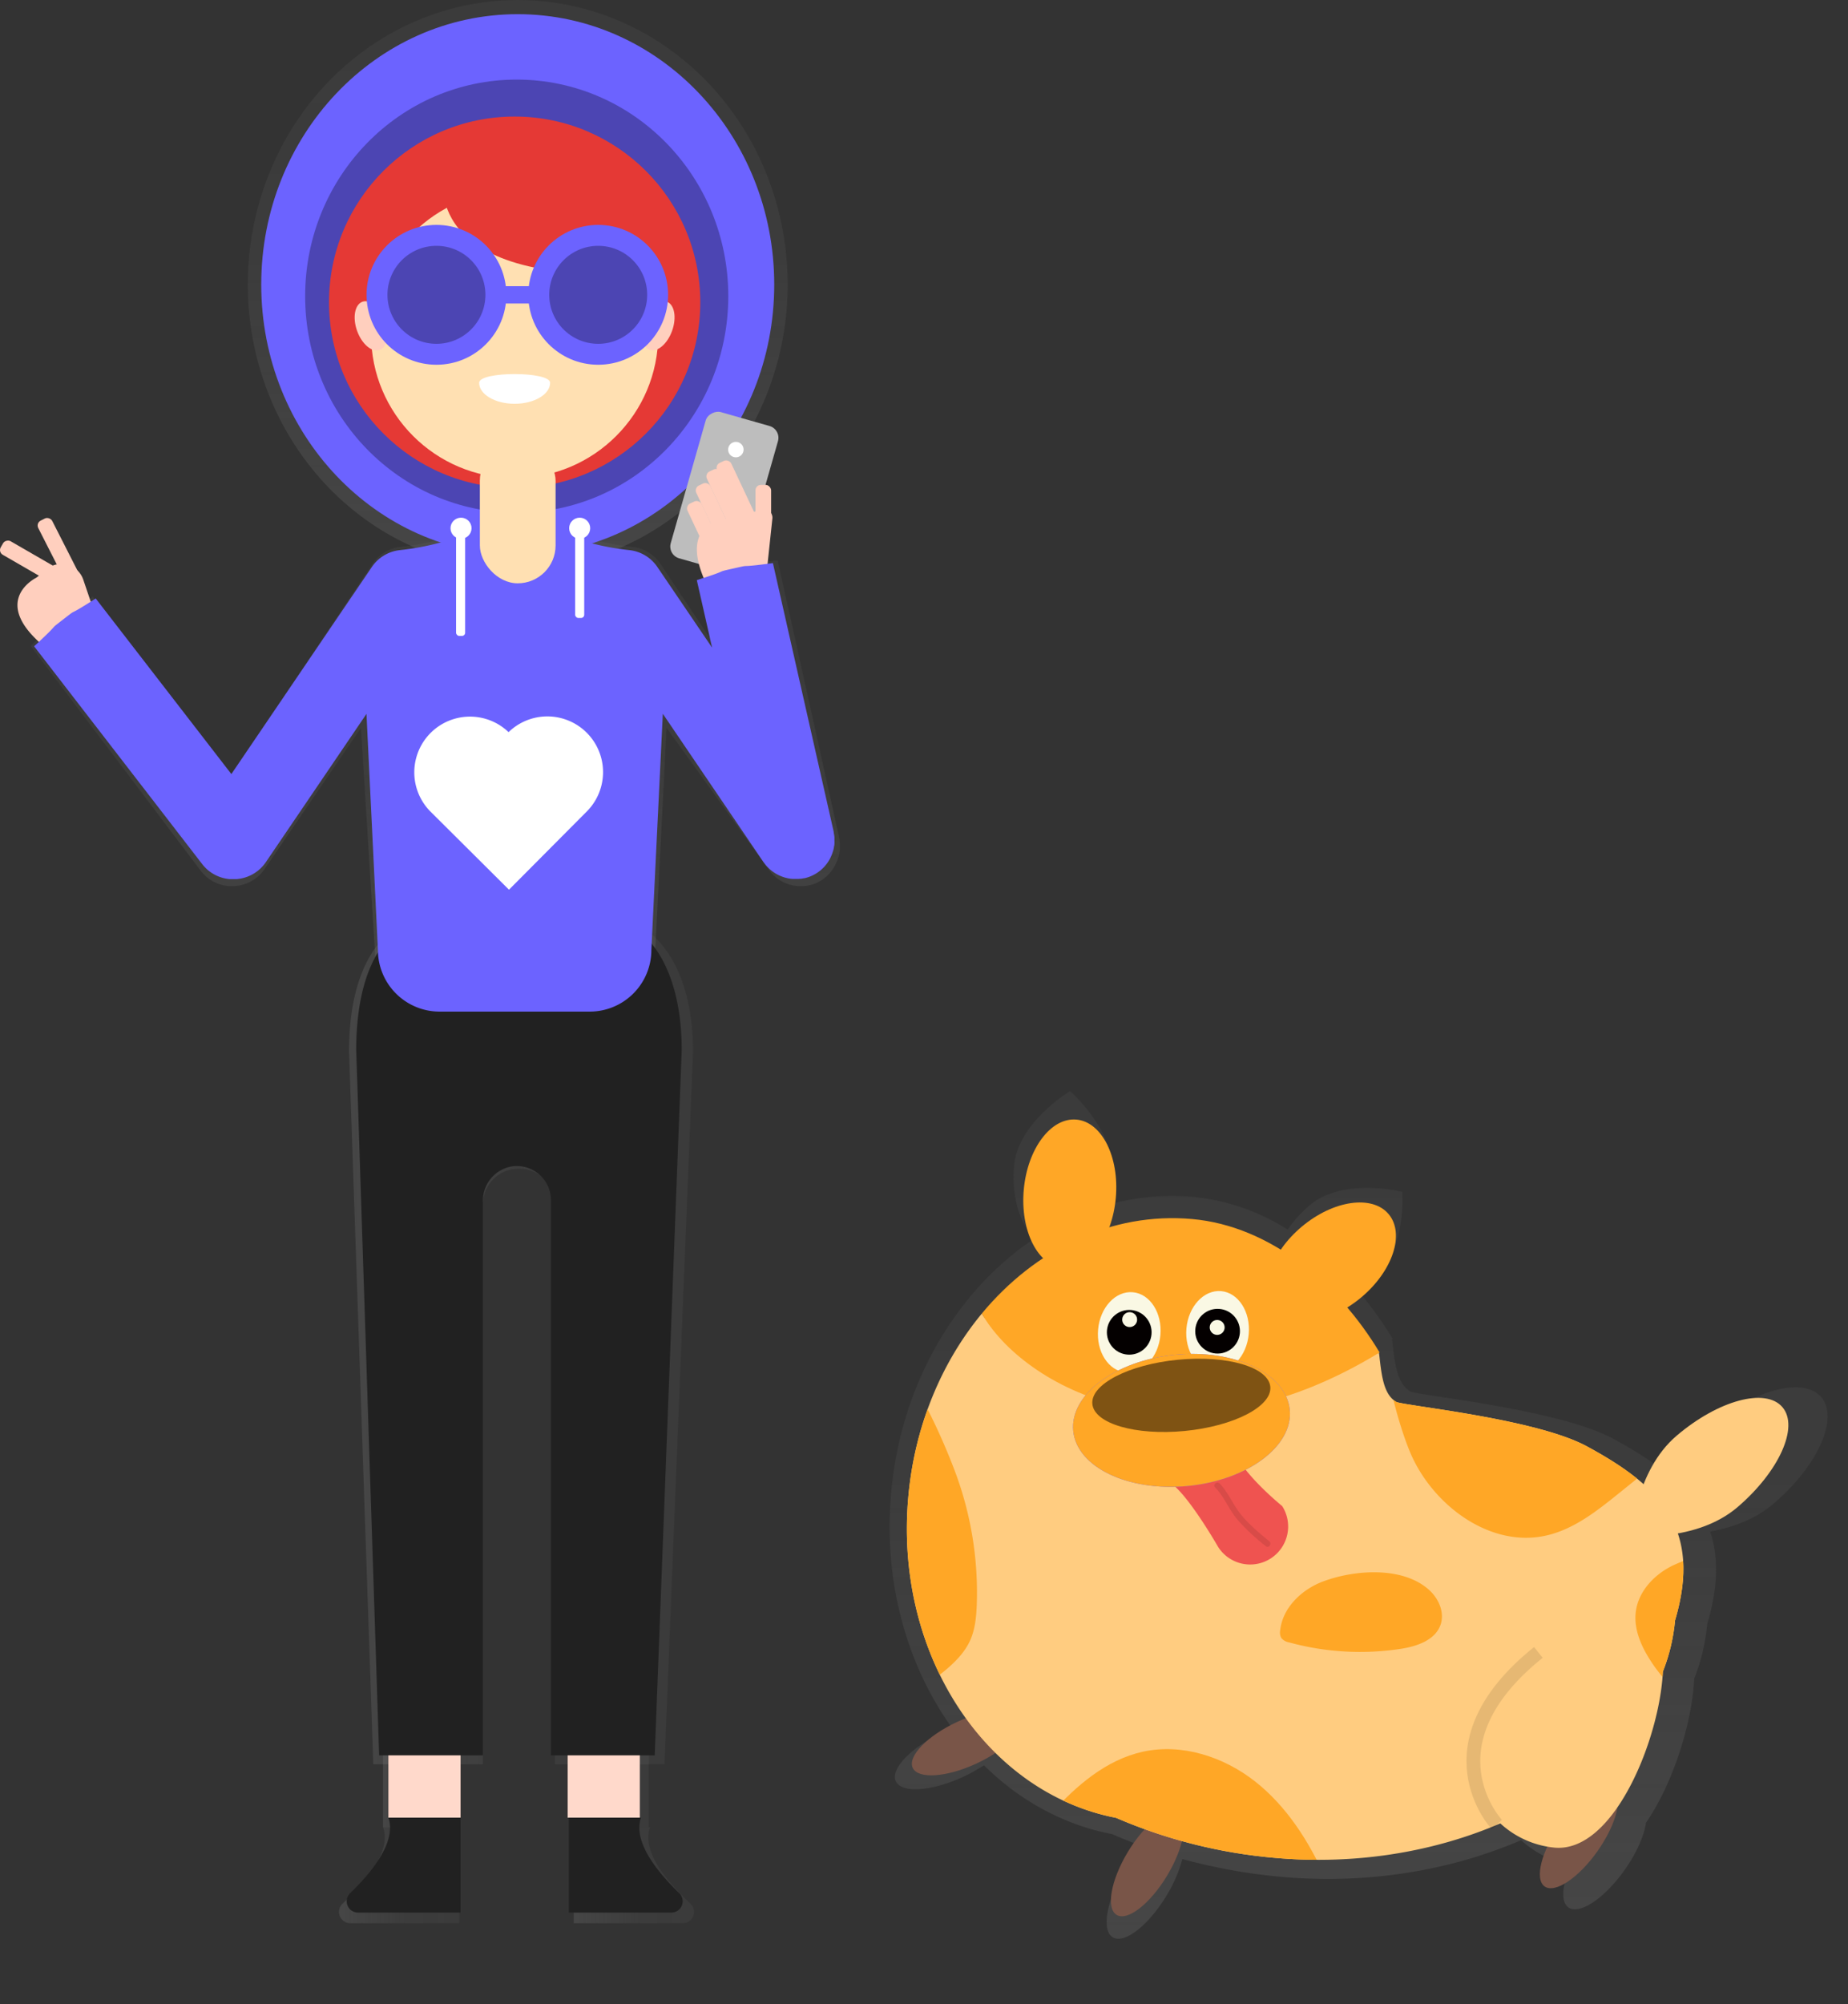 <svg xmlns="http://www.w3.org/2000/svg" xmlns:xlink="http://www.w3.org/1999/xlink" id="a236847f-4365-42a4-83dd-641223201d9d" width="671.26" height="727.78" data-name="Layer 1" viewBox="0 0 671.26 727.78"><rect x="0" y="0" width="671.26" height="727.78" fill="#333333" stroke="none"/><defs><linearGradient id="90e388cb-57cf-47db-85f3-30f135f3e82c" x1="467" x2="467" y1="460.13" y2="283" gradientUnits="userSpaceOnUse"><stop offset="0" stop-color="gray" stop-opacity=".25"/><stop offset=".54" stop-color="gray" stop-opacity=".12"/><stop offset="1" stop-color="gray" stop-opacity=".1"/></linearGradient><linearGradient id="2abb81ba-b0e8-44a9-a2e2-198db3a70a8d" x1="139.14" x2="166.86" y1="646.22" y2="646.22" xlink:href="#90e388cb-57cf-47db-85f3-30f135f3e82c"/><linearGradient id="1a516461-5496-4a40-a9b0-59b30917967b" x1="207.95" x2="235.66" y1="646.22" y2="646.22" xlink:href="#90e388cb-57cf-47db-85f3-30f135f3e82c"/><linearGradient id="d5798ae0-9dec-433e-afb4-048c5b77d7af" x1="435.67" x2="560.61" y1="574.16" y2="574.16" xlink:href="#90e388cb-57cf-47db-85f3-30f135f3e82c"/><linearGradient id="0bda958f-23d7-4b37-97b4-e217478a8043" x1="432" x2="475.73" y1="769.59" y2="769.59" xlink:href="#90e388cb-57cf-47db-85f3-30f135f3e82c"/><linearGradient id="49bbdd5f-fb0a-4c27-bcf2-23f3ad83c4a2" x1="517.27" x2="561" y1="769.59" y2="769.59" xlink:href="#90e388cb-57cf-47db-85f3-30f135f3e82c"/><linearGradient id="b0e441c9-4147-449b-bf7e-89341bf6ad6a" x1="188.06" x2="188.06" y1="206.65" y2="0" xlink:href="#90e388cb-57cf-47db-85f3-30f135f3e82c"/><linearGradient id="eea7ddc8-7f72-48a2-af46-391804db1359" x1="802.38" x2="802.38" y1="792.69" y2="485" xlink:href="#90e388cb-57cf-47db-85f3-30f135f3e82c"/><clipPath id="79dac33e-92ac-4184-81eb-ef3e37f924c2" transform="translate(-308.88 -88.69)"><path id="688de962-afa5-402f-8da8-a7c1e4dc5246" fill="#ffcc80" d="M885.31,613.86c-18.85-10.21-66.93-14.76-69.3-16.17-4.45-2.65-5.27-9.17-6.11-16.84-.3-2.74-1.1-1.12-4.21-.86-25.61,2.06-127,8.75-140.17-14.35-14.57,17.59-24.41,40.72-26.72,66.65C633.7,689.41,667,739.62,714.27,748.74a185.65,185.65,0,0,0,57.91,14.55c29.67,2.64,58-2.33,81.67-12.53a33.82,33.82,0,0,0,19.72,8.8c20.84,1.86,37-36.75,39.14-61.17.08-.94.14-1.85.18-2.72a67.15,67.15,0,0,0,4.43-18.6C927.25,643.52,911.83,628.22,885.31,613.86Z" data-name="&lt;Clipping Path&gt;"/></clipPath></defs><title>girl and dog</title><path fill="url(#90e388cb-57cf-47db-85f3-30f135f3e82c)" d="M613.46,399.86c.12-.43.22-.86.3-1.29,0-.15,0-.31.07-.47s.09-.6.12-.9,0-.42,0-.64,0-.52,0-.78,0-.41,0-.62,0-.56-.06-.84,0-.34-.07-.52c0-.32-.1-.64-.16-1,0,0,0-.1,0-.14L591.35,292.12c-14.46,2-6.77.24-14.46,2s0,0-13.49,4.39L569,323.79l-20.07-30.16a14.22,14.22,0,0,0-10.2-6.35A92.78,92.78,0,0,1,524,284.5a37.58,37.58,0,0,0-10.52-1.5h-34a37.58,37.58,0,0,0-10.52,1.5,92.78,92.78,0,0,1-14.75,2.78,14.22,14.22,0,0,0-10.2,6.35l-51.57,77.5-49.8-65.81c-11.91,7.81-5.68,2.89-11.91,7.81s0,0-10.72,10.09l61.78,81.63a14.19,14.19,0,0,0,10,5.56l.34,0c.29,0,.59,0,.88,0h.75l.47,0c.39,0,.78-.07,1.16-.13h.05a14.24,14.24,0,0,0,9.7-6.28L440,353l5.25,84.1c0,12.67,11.16,23,23.58,23h55.3c12.42,0,22.58-10.36,22.58-23L551,353l36.8,51,.14.19c.11.16.23.31.34.47s.38.51.58.75l.15.17a14.22,14.22,0,0,0,5.45,3.88l.16.06c.36.14.72.27,1.09.38l.55.14c.25.06.5.13.75.18s.49.08.74.11l.62.08.71,0,.71,0,.55,0c.31,0,.61,0,.91-.06l.34,0c.38-.05.77-.12,1.15-.2h.05l.1,0q.65-.15,1.28-.36l0,0a14.06,14.06,0,0,0,3.41-1.69,14.51,14.51,0,0,0,5.79-8.18Z" transform="translate(-308.88 -88.69)"/><rect width="27.71" height="34.53" x="139.14" y="628.95" fill="url(#2abb81ba-b0e8-44a9-a2e2-198db3a70a8d)"/><rect width="27.71" height="34.53" x="207.95" y="628.95" fill="url(#1a516461-5496-4a40-a9b0-59b30917967b)"/><path fill="url(#d5798ae0-9dec-433e-afb4-048c5b77d7af)" d="M520,419H474.67c-29.16,0-39,23.61-39,51.49l8.8,258.8h39.83V525.88a12.91,12.91,0,0,1,11.47-12.73c7.89-.91,14.66,5,14.66,12.4V729.3h39.83l10.36-258.8C560.61,442.62,549.2,419,520,419Z" transform="translate(-308.88 -88.69)"/><path fill="url(#0bda958f-23d7-4b37-97b4-e217478a8043)" d="M475.73,752.17V787h-39.4a4.12,4.12,0,0,1-3-7.13c7.9-7.28,17.95-18.75,14.68-27.7" transform="translate(-308.88 -88.69)"/><path fill="url(#49bbdd5f-fb0a-4c27-bcf2-23f3ad83c4a2)" d="M517.27,752.17V787h39.4a4.12,4.12,0,0,0,3-7.13c-7.9-7.28-17.95-18.75-14.68-27.7" transform="translate(-308.88 -88.69)"/><rect width="26.22" height="34.17" x="141.08" y="625.82" fill="#ffd9cb"/><rect width="26.22" height="34.17" x="206.19" y="625.82" fill="#ffd9cb"/><path fill="#212121" d="M518.11,419H475.18c-27.59,0-36.91,23.36-36.91,50.95l8.33,256.09h37.69V524.76a12.58,12.58,0,0,1,10.85-12.6A12.39,12.39,0,0,1,509,524.43V726.05H546.7L556.5,470C556.5,442.37,545.7,419,518.11,419Z" transform="translate(-308.88 -88.69)"/><path fill="#212121" d="M476.18,748.68v34.46H438.9a4.1,4.1,0,0,1-2.83-7.05c7.48-7.2,17-18.55,13.89-27.41" transform="translate(-308.88 -88.69)"/><path fill="#212121" d="M515.49,748.68v34.46h37.28a4.1,4.1,0,0,0,2.83-7.05c-7.48-7.2-17-18.55-13.89-27.41" transform="translate(-308.88 -88.69)"/><ellipse cx="188.06" cy="103.32" fill="url(#b0e441c9-4147-449b-bf7e-89341bf6ad6a)" rx="98.06" ry="103.32"/><ellipse cx="188.06" cy="103.32" fill="#6c63ff" rx="93.17" ry="98.17"/><ellipse cx="186.69" cy="110.54" fill="#6c63ff" rx="76.85" ry="78.64"/><ellipse cx="187.69" cy="107.54" opacity=".3" rx="76.85" ry="78.64"/><rect width="55.2" height="27.31" x="544.35" y="253.71" fill="#bdbdbd" rx="4.47" ry="4.47" transform="translate(-150.8 655.45) rotate(-74.09)"/><rect width="5.69" height="24.46" x="327.11" y="275.98" fill="#ffcfbe" rx="1.99" ry="1.99" transform="translate(-403.71 92.33) rotate(-26.97)"/><rect width="5.69" height="24.08" x="317.15" y="280.65" fill="#ffcfbe" rx="1.99" ry="1.99" transform="translate(-402.35 334.78) rotate(-60)"/><path fill="#ffcfbe" d="M321.67,298.67c-2.25,1.27-13.93,8.9,1.1,22.86a5.38,5.38,0,0,0,6.86.37l10.6-7.85a5.39,5.39,0,0,0,1.89-6.07l-3-8.84a8.42,8.42,0,0,0-13.36-3.73l-3.29,2.74A5.16,5.16,0,0,1,321.67,298.67Z" transform="translate(-308.88 -88.69)"/><rect width="5.69" height="15.73" x="274.41" y="176.06" fill="#ffcfbe" rx="1.99" ry="1.99"/><path fill="#ffcfbe" d="M573.39,277s-19.78.34-7.19,25.29l21-4.28,2.23-21a3,3,0,0,0-3.8-3.25Z" transform="translate(-308.88 -88.69)"/><rect width="5.69" height="25.22" x="573.6" y="255.21" fill="#ffcfbe" rx="1.99" ry="1.99" transform="translate(-368.05 182.11) rotate(-25.19)"/><rect width="5.69" height="21.81" x="569.17" y="258.48" fill="#ffcfbe" rx="1.99" ry="1.99" transform="translate(-369.13 180.38) rotate(-25.19)"/><rect width="5.69" height="20.68" x="565.07" y="263.64" fill="#ffcfbe" rx="1.99" ry="1.99" transform="translate(-371.48 179.07) rotate(-25.19)"/><rect width="5.69" height="18.18" x="561.37" y="270.28" fill="#ffcfbe" rx="1.99" ry="1.99" transform="translate(-374.13 178.01) rotate(-25.19)"/><path fill="#6c63ff" d="M611.51,397.6c.12-.41.22-.83.29-1.25,0-.15,0-.3.07-.45s.09-.58.12-.87,0-.41,0-.62,0-.5,0-.76,0-.4,0-.6,0-.54-.06-.82,0-.33-.07-.5-.09-.62-.16-.93c0,0,0-.09,0-.14l-22.07-97.51c-14.3,1.94-6.7.23-14.3,1.94s0,0-13.34,4.25l5.55,24.51-19.85-29.24a14.11,14.11,0,0,0-10.09-6.16,93.41,93.41,0,0,1-14.59-2.7,37.87,37.87,0,0,0-10.4-1.45H479a37.87,37.87,0,0,0-10.4,1.45,93.41,93.41,0,0,1-14.59,2.7,14.11,14.11,0,0,0-10.09,6.16l-51,75.14L343.65,306c-11.78,7.57-5.62,2.8-11.78,7.57s0,0-10.6,9.79l61.1,79.14a14.11,14.11,0,0,0,9.9,5.39l.34,0c.29,0,.58,0,.87,0h.75l.46,0c.39,0,.77-.07,1.15-.13h.05a14.11,14.11,0,0,0,9.6-6.09L442,347.89l4.16,85.81A22.39,22.39,0,0,0,468.46,456h54.69a22.39,22.39,0,0,0,22.33-22.33l4.16-85.81,36.49,53.75.14.18.34.46c.19.25.37.49.57.72l.15.16a14.06,14.06,0,0,0,5.39,3.76l.16.06c.36.13.71.26,1.08.37l.55.14c.25.06.49.13.74.17s.49.08.73.11l.62.08.7,0,.7,0,.55,0c.3,0,.6,0,.9-.06l.34,0c.38-.05.76-.11,1.13-.19H601l.1,0q.64-.15,1.27-.35l0,0a13.95,13.95,0,0,0,9.1-9.56Z" transform="translate(-308.88 -88.69)"/><circle cx="186.94" cy="109.75" r="67.43" fill="#e53935"/><rect width="27.51" height="50.99" x="174.3" y="160.81" fill="#ffe0b2" rx="13.76" ry="13.76"/><circle cx="186.94" cy="121.44" r="52.15" fill="#ffe0b2"/><circle cx="169.55" cy="107.05" r="3.15" fill="#db7657"/><circle cx="204.32" cy="107.05" r="3.15" fill="#db7657"/><path fill="#fff" d="M508.7,227.67c0,4.21-5.77,7.63-12.89,7.63s-12.89-3.42-12.89-7.63S508.7,223.46,508.7,227.67Z" transform="translate(-308.88 -88.69)"/><path fill="#e53935" d="M470,153.49s-8.39,42,81.52,33.57l-22.18-36.56Z" transform="translate(-308.88 -88.69)"/><ellipse cx="443.66" cy="206.98" fill="#ffcfbe" rx="5.39" ry="9.29" transform="translate(-352.62 72.32) rotate(-19.62)"/><rect width="13.04" height="6.29" x="181.54" y="103.91" fill="#6c63ff"/><circle cx="267.29" cy="163.25" r="2.81" fill="#fff"/><path fill="#fff" d="M493.61,354.53a20.23,20.23,0,0,0-28.53,28.68l28.68,28.53,28.53-28.68a20.23,20.23,0,0,0-28.68-28.53Z" transform="translate(-308.88 -88.69)"/><ellipse cx="547.96" cy="206.98" fill="#ffcfbe" rx="9.29" ry="5.39" transform="translate(-139.89 564.92) rotate(-70.38)"/><circle cx="167.46" cy="191.79" r="3.82" fill="#fff"/><rect width="3.3" height="39.11" x="165.66" y="191.79" fill="#fff" rx="1.15" ry="1.15"/><circle cx="210.56" cy="191.79" r="3.82" fill="#fff"/><rect width="3.3" height="32.59" x="208.91" y="191.79" fill="#fff" rx="1.15" ry="1.15"/><circle cx="158.53" cy="107.05" r="25.39" fill="#6c63ff"/><circle cx="158.53" cy="107.05" r="17.79" opacity=".3"/><circle cx="217.29" cy="107.05" r="25.39" fill="#6c63ff"/><circle cx="217.29" cy="107.05" r="17.79" opacity=".3"/><path fill="url(#eea7ddc8-7f72-48a2-af46-391804db1359)" d="M970.43,596c-6.5-7.62-24.81-2.67-40.9,11-6.18,5.27-10.17,12.2-12.75,18.74-5.95-5.3-13.38-10-21.9-14.63-20.05-10.86-71.22-15.71-73.73-17.2-4.73-2.82-5.61-9.75-6.5-17.92a5.57,5.57,0,0,0-.18-1l.28-.17a130.27,130.27,0,0,0-12.49-17.35,45.73,45.73,0,0,0,5.37-3.86c12.2-10.2,10.63-32.16,10.63-32.16s-21.34-5.42-33.54,4.78a44,44,0,0,0-8.13,8.9,78.56,78.56,0,0,0-34.28-11.86,86.52,86.52,0,0,0-32,3.15,44.22,44.22,0,0,0,2.48-11.27c1.41-15.84-15.22-30.26-15.22-30.26s-18.92,11.25-20.34,27.09c-1,11.14,2.09,21.14,7.42,26.4A108.5,108.5,0,0,0,661,559.89c-15.5,18.72-26,43.33-28.43,70.92-2.89,32.42,5.84,62.75,22.25,85.46-1.12.44-2.26.91-3.4,1.44-11.54,5.36-19.22,13.3-17.16,17.74s13.09,3.7,24.62-1.66a56.44,56.44,0,0,0,7.4-4.13c12.91,12.73,28.82,21.62,46.59,25q5.36,2.35,11,4.4a54.33,54.33,0,0,0-6.5,8.75c-6.57,10.89-8.49,21.77-4.3,24.3S726,787.91,732.59,777a50,50,0,0,0,5.76-13.31,204.89,204.89,0,0,0,36.16,6.49c31.57,2.81,61.72-2.48,86.89-13.33a36.29,36.29,0,0,0,18.2,9c-3.33,7.21-3.95,13.39-1,15.43,4,2.81,13.18-3.34,20.5-13.75,4.29-6.11,7-12.31,7.66-17,9.54-13.89,16-34.24,17.32-49.42.09-1,.15-2,.2-2.9a71.45,71.45,0,0,0,4.72-19.79c4.06-13.74,4.12-24.59,1.06-33.63,7.51-1.34,16.1-4.21,23.07-10.15C969.15,621,976.93,603.66,970.43,596Z" transform="translate(-308.88 -88.69)"/><ellipse cx="660.02" cy="721.52" fill="#795548" rx="21.65" ry="8.33" transform="translate(-551.35 256.38) rotate(-24.91)"/><ellipse cx="725.65" cy="765.41" fill="#795548" rx="21.65" ry="8.33" transform="translate(-613.39 902.93) rotate(-58.91)"/><ellipse cx="882.42" cy="756.02" fill="#795548" rx="21.65" ry="8.33" transform="translate(-552.36 954.69) rotate(-54.91)"/><path id="d4cc6ab4-d149-430e-920c-3c3981f4b132" fill="#ffcc80" d="M885.31,613.86c-18.85-10.21-66.93-14.76-69.3-16.17-4.45-2.65-5.27-9.17-6.11-16.84-.3-2.74-1.1-1.12-4.21-.86-25.61,2.06-127,8.75-140.17-14.35-14.57,17.59-24.41,40.72-26.72,66.65C633.7,689.41,667,739.62,714.27,748.74a185.65,185.65,0,0,0,57.91,14.55c29.67,2.64,58-2.33,81.67-12.53a33.82,33.82,0,0,0,19.72,8.8c20.84,1.86,37-36.75,39.14-61.17.08-.94.14-1.85.18-2.72a67.15,67.15,0,0,0,4.43-18.6C927.25,643.52,911.83,628.22,885.31,613.86Z" data-name="&lt;Clipping Path&gt;" transform="translate(-308.88 -88.69)"/><g clip-path="url(#79dac33e-92ac-4184-81eb-ef3e37f924c2)"><path fill="#ffa726" d="M821.84,617.72c8.63,18.48,29,33.07,48.84,28.48,10-2.31,18.33-8.93,26.31-15.36l83.15-67c-1.88,1.51-23.53-4.42-27.16-4.77a263.68,263.68,0,0,0-30.12-1c-19.94.34-39.8,2.33-59.71,3.2-10.43.45-41.57-5.39-48.26,3C807.09,574.1,817.22,607.84,821.84,617.72Z" transform="translate(-308.88 -88.69)"/><path fill="#ffa726" d="M789.52,662.89c-7.81,2.91-14.78,9.55-15.64,17.84a4.18,4.18,0,0,0,.39,2.67,4.66,4.66,0,0,0,2.89,1.65,97.68,97.68,0,0,0,40.33,2.36c6-.9,12.77-3.16,14.69-8.88,1.47-4.38-.69-9.32-4.09-12.44C818.51,657.29,800.85,658.66,789.52,662.89Z" transform="translate(-308.88 -88.69)"/><path fill="#ffa726" d="M917.51,656.66c-7.3,3.18-13.65,9.67-14.49,17.58-.6,5.62,1.6,11.19,4.5,16a56.75,56.75,0,0,0,34.42,25.64,7,7,0,0,0,4.47.07,7.38,7.38,0,0,0,3.05-3.27c2.49-4.16,4.9-8.56,5.42-13.38,1.24-11.38-8.09-21.36-9.18-32.76C944,649.06,933.3,649.77,917.51,656.66Z" transform="translate(-308.88 -88.69)"/><path fill="#ffa726" d="M663.67,671.55c-.18,4.32-.6,8.73-2.36,12.68-1.91,4.28-5.28,7.75-8.87,10.77a75.19,75.19,0,0,1-40.36,17.19c-1.8.19-3.88.21-5.1-1.13a5.66,5.66,0,0,1-1-4c.26-9.32,4.09-18.1,6.49-27.11,3.59-13.45,2-103.41,15.6-101,10.58,1.91,23.63,33.46,27,42.19A125.21,125.21,0,0,1,663.67,671.55Z" transform="translate(-308.88 -88.69)"/><path fill="#ffa726" d="M690.69,747.19c9.11-10.12,20-19.54,33.33-22.46,14.18-3.11,29.33,1.82,40.74,10.79s19.47,21.6,25.44,34.83c3.38,7.48,6.21,15.48,5.89,23.69s-4.36,16.69-11.71,20.34c-6,3-13.21,2.36-19.7.65-19.3-5.11-35.31-18.91-54.41-24.75-8.93-2.73-35.83-3-40.64-12.32C665.46,769.88,685.11,753.38,690.69,747.19Z" transform="translate(-308.88 -88.69)"/></g><path fill="#ffa726" d="M810,579.77c-15-25-39.66-45.91-68.08-48.45-29.42-2.62-57.07,11-76.41,34.31C680.34,591.71,737,624.34,810,579.77Z" transform="translate(-308.88 -88.69)"/><ellipse cx="697.51" cy="522.2" fill="#ffa726" rx="27.06" ry="16.78" transform="translate(-193.44 1081.9) rotate(-84.91)"/><ellipse cx="792.55" cy="546.97" fill="#ffa726" rx="27.06" ry="16.78" transform="translate(-475.19 547.16) rotate(-39.91)"/><ellipse cx="719.1" cy="572.48" fill="#faf8e4" rx="14.61" ry="11.36" transform="translate(-223.84 1149.23) rotate(-84.91)"/><ellipse cx="751.19" cy="572.08" fill="#faf8e4" rx="14.61" ry="11.36" transform="translate(-194.2 1180.83) rotate(-84.91)"/><circle cx="719.1" cy="572.48" r="8.12" fill="#040000" transform="translate(-223.84 1149.23) rotate(-84.91)"/><circle cx="751.19" cy="572.08" r="8.12" fill="#040000" transform="translate(-194.2 1180.83) rotate(-84.91)"/><path fill="#ef5350" d="M770.37,654.61h0a13.8,13.8,0,0,1-18.65-3.68c-.26-.37-.49-.76-.72-1.15-1.86-3.19-11.26-19-17.23-22.88-6.65-4.26,25.3-22.35,23.31-14.78s17.55,23.44,17.55,23.44A13.8,13.8,0,0,1,770.37,654.61Z" transform="translate(-308.88 -88.69)"/><path fill="#ffcc80" d="M940,635.94c-15.12,12.9-38.44,10.38-38.44,10.38s1.2-23.43,16.32-36.32,32.33-17.55,38.44-10.38S955.12,623,940,635.94Z" transform="translate(-308.88 -88.69)"/><ellipse cx="738.01" cy="604.46" fill="#6c63ff" rx="39.51" ry="23.94" transform="translate(-363.85 -14.52) rotate(-5.55)"/><ellipse cx="738.01" cy="604.46" fill="#ffa726" rx="39.51" ry="23.94" transform="translate(-363.85 -14.52) rotate(-5.55)"/><ellipse cx="737.95" cy="595.38" fill="#ffa726" rx="32.47" ry="12.99" transform="translate(-362.97 -14.57) rotate(-5.55)"/><ellipse cx="737.95" cy="595.38" opacity=".5" rx="32.47" ry="12.99" transform="translate(-362.97 -14.57) rotate(-5.55)"/><path fill="none" stroke="#000" stroke-miterlimit="10" stroke-width="5" d="M852.59,751.18s-27-28.76,15.08-62.5" opacity=".1" transform="translate(-308.88 -88.69)"/><path d="M769.94,648.33c-3.77-3.11-7.58-6.25-10.61-10.11-2.72-3.46-4.33-7.67-7.42-10.85-1-1-2.63.39-1.66,1.39,3.29,3.39,5,7.94,8,11.57a75.51,75.51,0,0,0,10.43,9.77C769.76,651,771,649.21,769.94,648.33Z" opacity=".1" transform="translate(-308.88 -88.69)"/><circle cx="751.04" cy="570.71" r="2.71" fill="#faf8e4" transform="translate(-192.97 1179.43) rotate(-84.91)"/><circle cx="719.24" cy="567.88" r="2.71" fill="#faf8e4" transform="translate(-219.12 1145.17) rotate(-84.91)"/></svg>